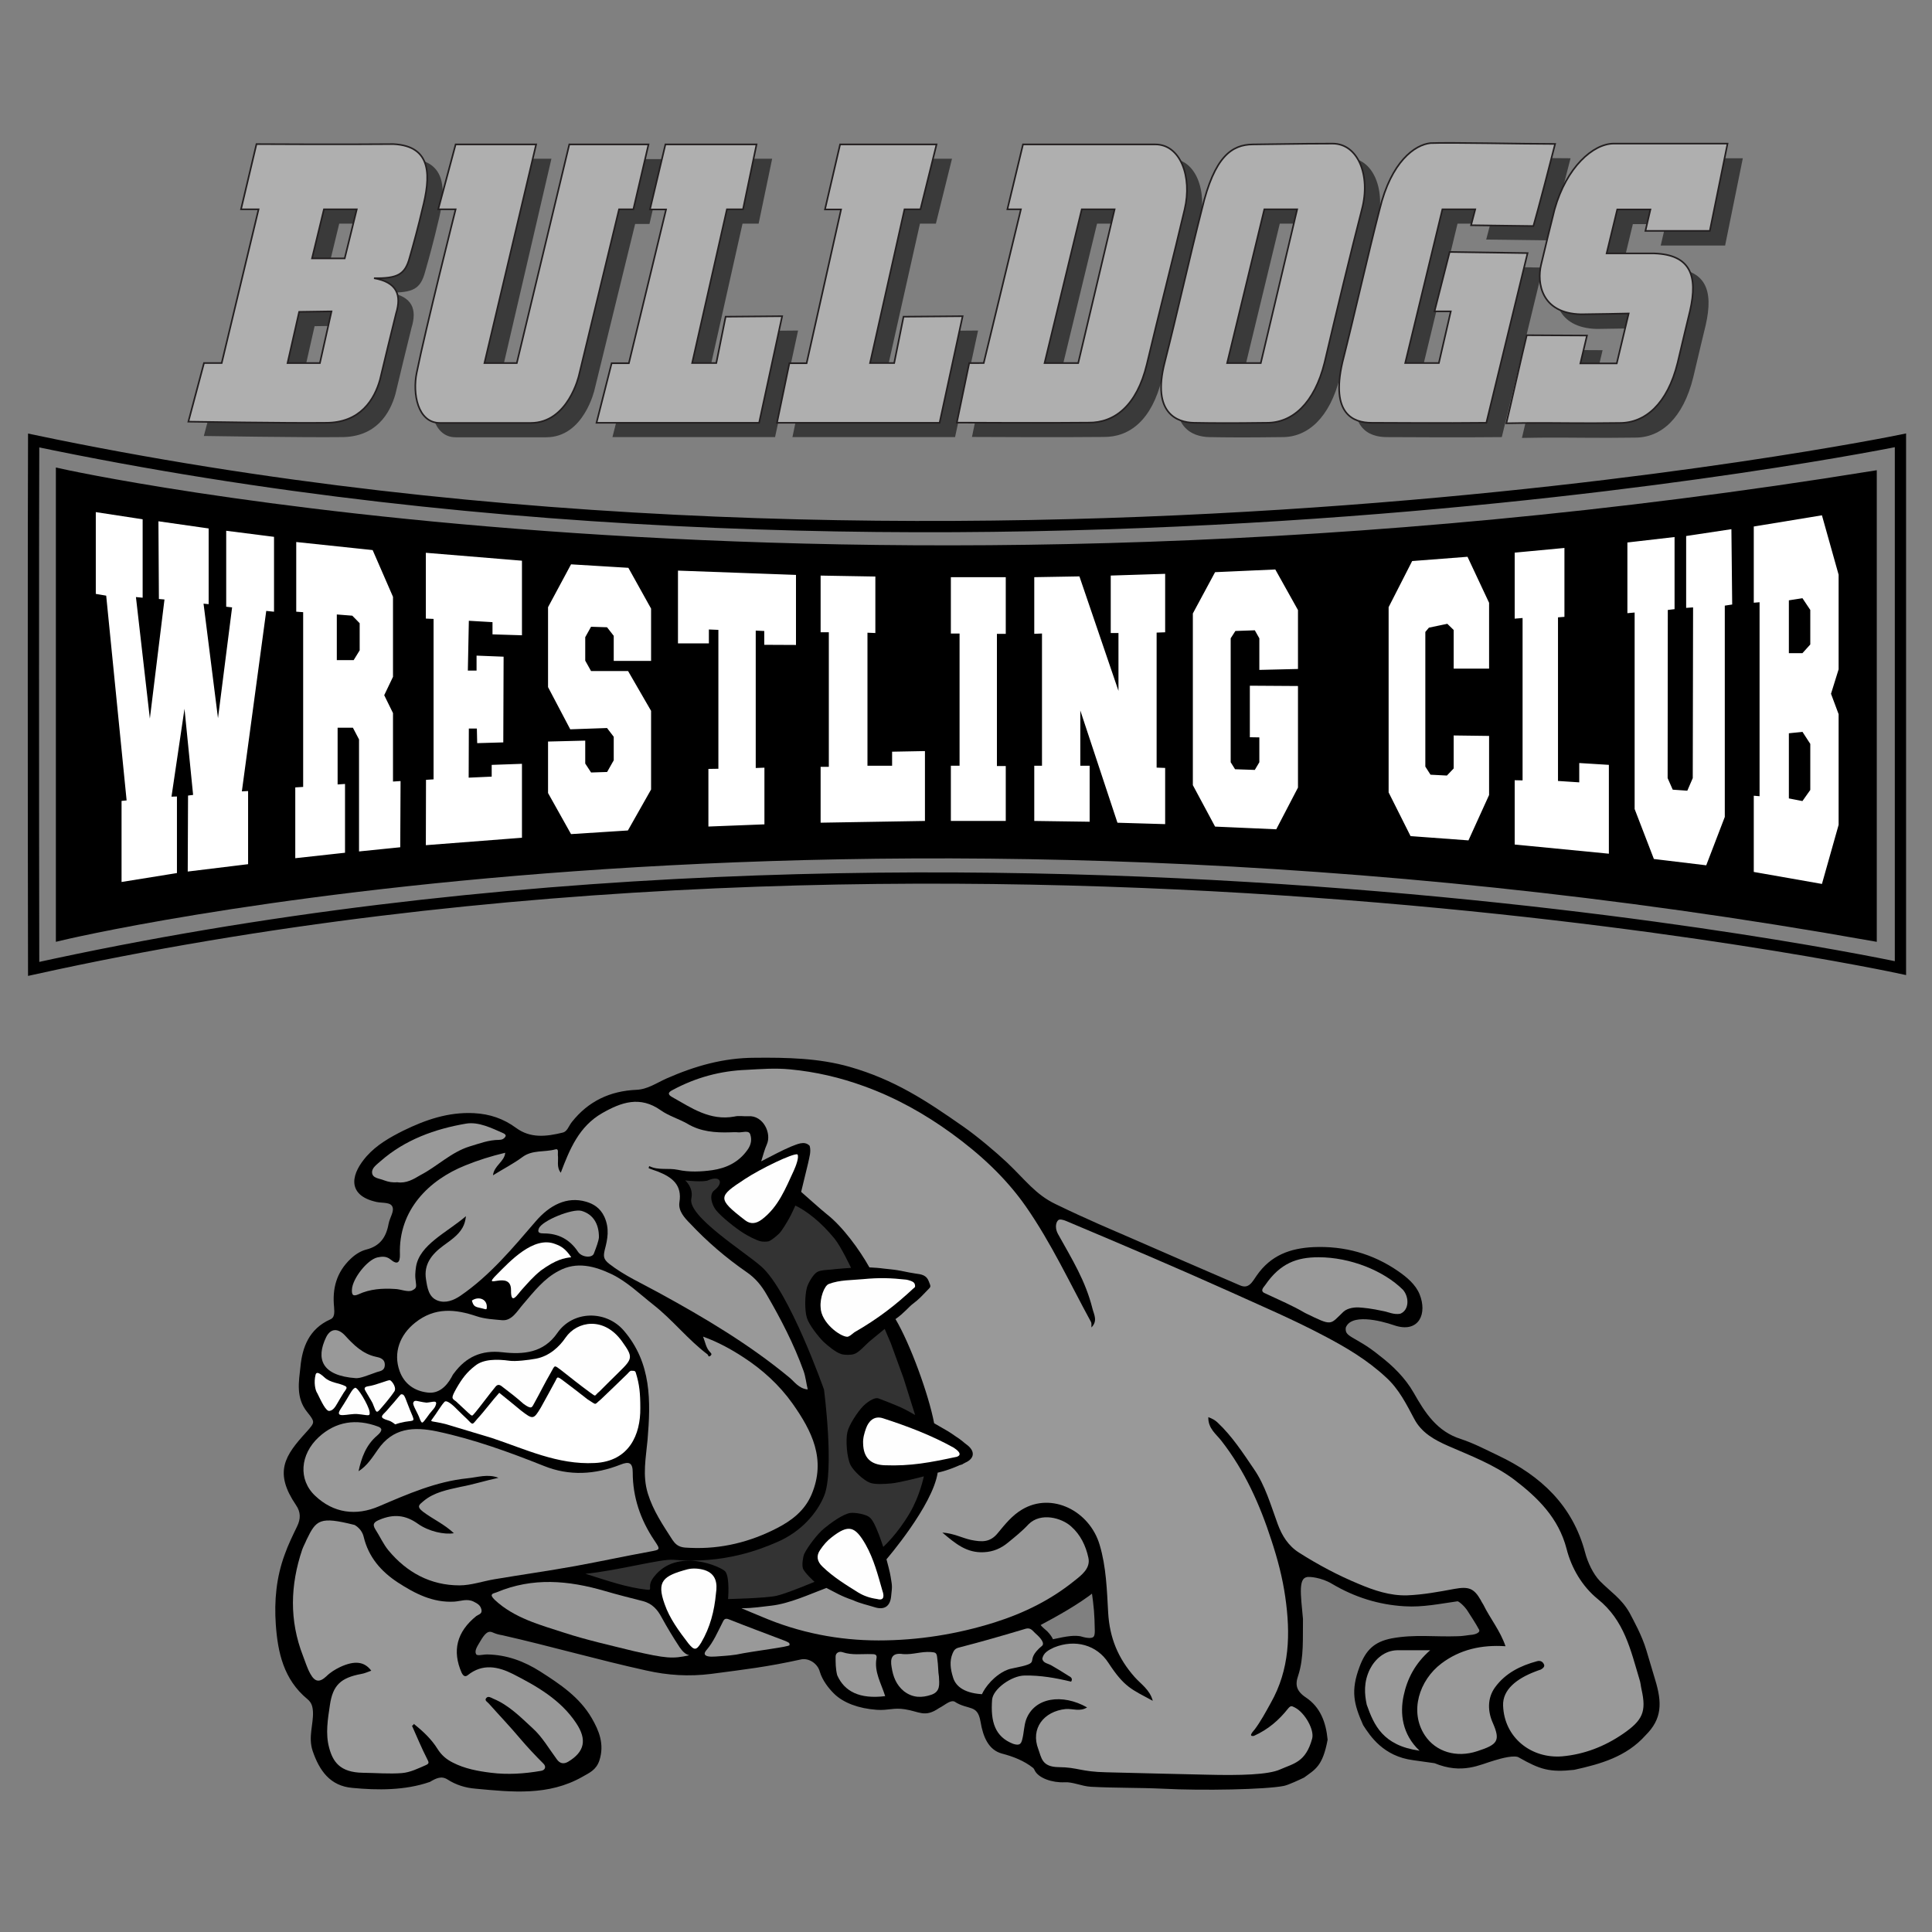 <?xml version="1.0" encoding="utf-8"?>
<!-- Generator: Adobe Illustrator 26.0.1, SVG Export Plug-In . SVG Version: 6.00 Build 0)  -->
<svg version="1.1" id="BD-Logo" xmlns="http://www.w3.org/2000/svg" xmlns:xlink="http://www.w3.org/1999/xlink" x="0px" y="0px"
	 viewBox="0 0 1200 1200" style="enable-background:new 0 0 1200 1200;" xml:space="preserve">
<rect x="0" y="0" width="1200" height="1200" fill="#808080" stroke="none"/>
<style type="text/css">
	.st0{display:none;fill:#FFFFFF;}
	.st1{fill-rule:evenodd;clip-rule:evenodd;stroke:#000000;stroke-width:3;stroke-miterlimit:10;}
	.st2{fill-rule:evenodd;clip-rule:evenodd;fill:#999999;}
	.st3{fill-rule:evenodd;clip-rule:evenodd;fill:#FFFFFF;}
	.st4{fill-rule:evenodd;clip-rule:evenodd;fill:#FEFEFE;}
	.st5{fill-rule:evenodd;clip-rule:evenodd;fill:#333333;}
	.st6{stroke:#000000;stroke-width:5;stroke-miterlimit:10;}
	.st7{display:none;fill:#8E8E8E;stroke:#221F1F;stroke-width:7;stroke-miterlimit:10;}
	.st8{fill:none;stroke:#000000;stroke-width:7;stroke-miterlimit:10;}
	.st9{stroke:#000000;stroke-miterlimit:10;}
	.st10{fill:#FFFFFF;stroke:#000000;stroke-miterlimit:10;}
	.st11{fill:#3A3A3A;}
	.st12{fill:#AFAFAF;stroke:#231F20;stroke-miterlimit:10;}
</style>
<g id="Bulldogs_Wrestling_Club_Logo">
	<rect id="Background" class="st0" width="1200" height="1200"/>
	<g id="Bulldog">
		<path id="Sillowette_00000051377105102562720930000017066519321996059011_" class="st1" d="M1026.6,1043.7
			c-2-6.6-3.3-10.9-5.4-18.1c-2.7-9.2-8.1-18.8-10.4-23.2c-4.9-8.6-11.4-12.5-18.2-19.4c-4.4-4.6-7.9-12.1-9.5-18.3
			c-7.6-28.7-27-46.9-53.2-59.3c-7.6-3.6-15.1-7.6-23.1-10.2c-15.3-4.9-22.9-16.8-30.1-29.5c-5.1-8.9-12.7-16.4-21-22.7
			c-14.9-12.2-22.2-10.8-21.3-18.7c3.8-10.7,23.7-5.4,31.9-2.6c14.2,4.9,18.4-6.3,14.1-17.1c-2.3-5.8-7.6-10.2-12.8-13.8
			c-15.5-10.7-32.8-15.5-51.7-14.7c-14.2,0.7-25.7,4.9-34.1,17c-2.5,3.5-5.3,9.7-12.3,6.6c-22.4-9.7-45-19.4-67.5-29.3
			c-11.7-5.1-26.5-11.2-47.1-21.2c-12.7-6.1-19.2-15.4-30.5-26.1c-6.6-6.2-18.4-16.2-26.9-22.1c-23.3-16.3-42.6-29-70.1-36.9
			c-18.9-5.4-38.7-5.8-58.5-5.6c-19.3,0-36.9,5.1-54.2,12.7c-6.3,2.8-12,6.9-19.3,7.2c-16.1,0.7-29.1,6.9-39,19.4
			c-2,2.5-2.8,6.1-6.4,7.1c-10.5,2.6-20.9,3.8-30.3-3.1c-7.6-5.6-15.8-8.4-25.4-8.9c-15.6-0.8-29.6,4.1-43.1,10.7
			c-8.2,4.1-16.3,8.7-22.4,15.6c-8.4,9.6-12.7,21.9,5.4,25.9c3.6,0.8,9.1-0.2,10.9,3.8c1.6,3.8-1.6,7.7-2.3,11.7
			c-1.6,8.7-5.8,14.7-15,17c-3.1,0.8-6.3,2.8-8.9,5.3c-8.6,8.1-11,17.8-9.9,28.8c0.3,3.6,0.5,7.6-3.3,9.2
			c-12.5,5.6-16.5,16.5-17.6,28.3c-1,9.1-2.8,18.6,3.8,26.8c5.8,7.1,5.3,8.1-0.7,14.7c-13,14.3-19.4,23.7-6.1,43.3
			c3.3,4.8,3.3,9.6,0.8,14.7c-2.8,5.8-5.6,11.5-7.7,17.5c-5.1,13.8-6.4,28.2-5.4,42.6c1.2,17.3,4.8,33.6,19.1,45.4
			c3,2.5,3.8,5.3,4,9.1c0.3,7.9-3,15.6-0.3,23.7c4.1,12,10.4,20.9,23.4,22c15.6,1.5,32.4,1.6,47.4-3.6c3.6-2.1,7.6-4.3,12.2-1.5
			c5.1,3.3,10.7,5.1,17,5.6c22.6,2.1,44.8,4.5,65.4-7.2c4.3-2.5,8.1-3.9,9.9-9.4c3-9.4-0.2-17.3-4.6-24.9
			c-7.4-12.8-19.3-20.7-31.5-28.5c-9.9-6.3-20.4-10.2-32.3-10.4c-2.8,0-6.8,1.5-8.1-1c-1.6-3.1,0.8-6.3,2.6-9.4
			c2.6-4.4,5.3-8.1,9.7-6.1c1.8,0.8,3.6,1.3,5.6,1.6c30,6.8,59.4,15.3,89.4,21.9c13.3,3,26.2,3.8,39.8,2.1
			c21.2-2.8,34.5-4.3,55.4-8.9c5.5-1.4,12.2,2.5,13.8,8.8c1.5,4.9,5.2,9.7,8.5,12.9c5.3,5.2,14.3,8.7,25.4,9.5
			c7.1,0.5,10.3-1.5,17.8-0.3c9.4,1.5,11.8,5.1,20-0.5c4.3-2.2,7.3-5.6,11.1-4.2c8,5.5,14.9,1.3,17,13.6c1.6,9.6,4.9,16.6,12.1,18.6
			c7.3,1.9,14.2,4.6,20,9.2c0.5,0.4,0.9,1,1.2,1.6c1.8,4.6,10.4,7.4,17.4,7c5.4-0.3,11,2.5,16.5,2.8c14.8,0.8,29.8,0.5,44.6,1.2
			c24.9,1.3,63.8,0.5,74.8-1.7c2.6-0.5,9.6-3.8,12.1-5c6.6-4.9,10.9-6.4,13.9-22.3c-1-10.4-4.4-19.3-12.8-24.9
			c-6.6-4.4-7.6-9.1-5.4-15.3c3.6-11,2.7-23.2,2.9-34.7c-1.4-15.6-3.2-26,3.6-27.5c2.1-0.5,9.9,0.3,16.6,4.3
			c13.8,8.2,28.6,12.9,44.6,13.8c11,0.7,21.8-1.6,32.6-3.1c1.8-0.2,5.8,4,7.1,5.9c2.6,4.1,5.4,8.2,7.7,12.5c1.2,2.3-0.7,4.6-5,5.3
			c-3.3,0.3-6.4,1-9.7,1c-14.2,0.5-26.5-1.3-40.6,1.3c-10.2,2-15.1,6.6-18.9,16.8c-5.4,14.5-3.4,22.2,2.2,34.9
			c4.3,6.7,12.2,18.7,29.9,21c3.9,0.5,13.5,1.9,13.5,1.9c16.9,7,27.2,0.9,36.4-1.7c4-1.2,13.2-3.9,16.5-1.6
			c12.9,7.3,18.4,9,33.2,7.4c16.3-3.6,31.9-8,43.5-21C1030.8,1067.1,1030.9,1057.8,1026.6,1043.7z M681.5,1012.9
			c0,4.1-0.7,7.9-10.7,4.9c-3.3-0.5-6.1-0.5-17.8,2.1c0,0-0.2-2.1-3.6-5.6c-1.3-1.3-6.4-4.9-4.1-6.1c9.9-5.3,23.7-12.8,34.1-21.1
			C681,998.6,681.3,1002.1,681.5,1012.9z"/>
		<path id="body_00000013907705827169741480000007212644437454940333_" class="st2" d="M501.9,722.6c0.8-4,2-7.2,1-10.9
			c-3.3-3.5-8.1-0.8-11.7,0.5c-5.9,2.5-11.5,5.6-18.4,9.1c1.3-4.1,2.1-7.4,3.5-10.5c3.1-6.9-2.3-18.1-11.4-17.5
			c-3,0.2-5.9-0.5-8.7,0.2c-15.3,2.8-26.8-5.4-38.9-12.2c-2.6-1.5-2.5-2.8,0.5-4.3c14.3-7.7,29.6-11.9,45.9-12.5
			c9.1-0.5,17.8-1.2,27-0.3c16,1.5,31.3,5.1,46.1,10.5c19.6,7.1,37.5,17.1,54.3,29.3c17.6,12.8,33.6,27.5,46.1,45.4
			c15.8,22.7,27.3,47.6,40.5,71.8c0.3,0.7,0.2,1.6,0.2,3.3c4.1-4.1,1.5-8.2,0.7-11.5c-4.4-17.6-12.6-30.6-21.5-46.6
			c-2.5-4.7-0.7-8.7,1-8.9c1.8-0.2,3.9,0.8,5.1,1.3c33.9,14.3,66.7,28.2,100.3,43.3c19.6,8.9,39.4,17.3,58.3,27.3
			c14.2,7.4,27.5,15.3,39.2,26.2c7.9,7.2,12.5,16.5,17.3,25.5c4.6,8.9,12.8,13.3,21.2,17c14,6.1,28.3,11.5,40.7,20.7
			c15,11.4,27.8,24,32.8,43.1c3,12,9.7,23.4,19.4,31.3c16.5,13.2,20.4,31.6,25.9,49.9c0.7,2,0.8,4.1,1.3,6.3
			c3.1,13.8,0.7,19.1-11.5,27.5c-11.5,7.9-24.2,12.8-37.9,14c-19.1,1.5-35.9-11.6-36.6-31.5c-0.4-10,8.6-16.8,19.8-21.1
			c1.2-0.5,2.1-0.8,3.6-1.3c1-0.6,3-1.8,1.8-3.6c-0.8-1.5-2.3-2.1-4.1-1.6c-10.4,2.8-19.6,7.4-26,16.1c-5.1,6.9-4.6,15.3-1.5,22.2
			c4.9,11.2,3,13.5-9.7,17.6c-13,4.3-25.7,0.3-32.4-9.7c-9.9-14.8-3.6-34.4,10.2-44.8c11.5-8.7,25-11.7,39.8-10.7
			c-3.3-9.7-9.6-17.3-13.7-25.7c-0.5-1-1.2-1.8-1.6-2.8c-4.3-7.6-7.6-8.7-16.5-7.1c-9.7,1.8-19.3,3.6-29.3,4
			c-10.7,0.3-20.6-3.1-30.1-7.1c-12.8-5.3-25.2-11.9-37-19.4c-6.8-4.3-10.7-10.7-13.3-17.8c-4.3-11.7-7.7-23.9-14.8-34.2
			c-6.8-10-13.5-20.3-22.4-28.7c-1.6-1.6-3.5-2.6-5.9-3.5c-0.2,7.1,4.9,10.5,8.2,14.8c14.5,18.6,23.9,39.7,31,61.7
			c3.8,11.5,6.9,23.2,8.6,35.2c3.3,22.9,2.8,45.1-9.1,66c-3.1,5.6-6.1,11.2-9.9,16.3c-0.5,0.7-4.5,4.6-0.5,4
			c9.1-4.1,15.6-9.9,21.1-16.8c2-2.5,2.6-1.6,4.4-0.8c6.1,3.1,12.2,13.8,10.7,19.3c-4,14.7-11.5,15.4-19.8,19.1
			c-7.5,3.4-25,3.8-45.5,3.3c-20.7-0.4-44.5-1.1-62.5-1.5c-15.8-0.3-17.8-3.1-29.6-3.2c-10.6-0.1-10.7-5.9-12.7-11.2
			c-4.9-12.7,3.3-23.5,17.1-24.9c4.3-0.3,8.9,1.8,13.2-1c-15.3-8.7-32.8-6.3-37.9,7.7c-1.3,3.8-1.3,7.9-2.3,11.9
			c-0.7,3-1.6,4.4-5.8,3c-11.2-4.4-14-13.7-13-27.3c0.5-6.8,12.2-15,20.1-15.1c9.9-0.2,19.4,1.5,29,3.8c1.3-2.1-0.5-3-1.6-3.6
			c-3.5-2.3-6.9-4.3-10.5-6.4c-2.1-1.3-5.2-1.4-5.8-4.1c0.5-3.8,4-5.6,7.2-7.1c13.2-5.4,26.7-1.6,33.9,9.6
			c9.9,15.1,14.2,16.3,27.5,23.5c-1.8-6.9-7.4-10.4-11.2-14.7c-10.4-11.7-15.6-24.5-16.5-40c-0.8-14.2-1.2-28.5-5.3-42.2
			c-6.3-21.2-29.8-32.9-48.2-21.9c-6.1,3.6-10.5,9.1-14.8,14.3c-4.9,6.3-10.2,5.9-16.8,4.6c-5.6-1.2-10.7-4.1-17.9-4.6
			c8.2,6.9,15.1,12.8,25.9,12.2c5.9-0.3,10.7-2.5,14.8-5.9c4.4-3.6,8.9-7.2,12.8-11.4c7.6-7.7,20.7-4,26.5,1.3
			c5.8,5.1,9.1,12,10.7,19.4c1.5,6.6-4.3,10.9-8.6,14.3c-14.7,11.9-31.3,20.1-49.6,25.9c-23.5,7.4-47.8,11.2-72.1,11.2
			c-24.9,0-49.4-4.8-72.5-14.7c-4-1.6-7.9-3.3-12.7-5.3c7.6,0,12.8-1,18.6-1.6c11.4-1.3,24-7.2,34.2-11c5.6,2.8,8.6,4.9,16.5,7.6
			c4.3,2,9.1,3,13.2,4.3c6.1,2,9.9-0.3,10.5-6.8c0.7-6.4,0.7-5.9-0.3-12c-0.3-2.5-2.6-10.9-2.6-10.9s28.7-33.3,31.8-53.8
			c7.2-1.6,13.5-4.6,13.5-4.6c4-1.2,0.2,0,3.6-1.6c5.8-2.5,6.3-7.1,1.2-11c-2.5-1.8-3.1-2.8-7.2-5.4c-4-2.8-4-2.8-13.3-8.1
			c-3.3-17.6-14.8-49.2-24-64.7c5.1-3.5,8.4-7.7,10.7-9.4c4-3,5.6-4.9,9.2-8.6c2-2.1,2.3-1.8,0.8-5.4c-1.5-4-4.6-4.4-8.4-4.9
			c-5.1-0.7-9.1-2-15.3-2.6c-8.2-0.8-4.3-0.7-13.2-1.2c-6.1-10.9-16.5-25.2-26.3-32.9c-3.8-3-12.5-10.9-16.1-14"/>
		<g id="paws_00000092441128072467212480000002696648199779311518_">
			<path id="paw-right_00000038376607707895293240000001532017445204863925_" class="st2" d="M255.9,1071.9
				c3.1,6.9,5.9,13.8,9.4,20.6c1,2,1.5,2.8-0.7,3.8c-4.6,2-9.8,4.6-15,5c-7.9,0.6-15.9-0.1-24.2-0.2c-14.4-0.2-18.7-7-21-15.7
				c-2.3-8.6-0.8-17.6,0.5-26.3c1.8-12.3,6.6-17,19.6-19.4c2-0.3,4-1.3,6.1-2c-4.3-5.8-10.4-6.4-19.3-2.3c-3.1,1.5-6.1,3.3-8.6,5.8
				c-4.3,4-7.1,3.5-9.9-1.5c-2-3.5-3.1-7.4-4.6-11.2c-8.6-22.1-7.9-44-0.5-66c0.7-2,2-4.3,2.7-6.1c6-12.4,8.1-14.7,29.9-9.2
				c3,1.8,4.9,4.4,5.6,7.4c3,12.5,10.7,21.4,21.2,28.3c10.5,6.8,21.7,12.7,35.1,11.9c4.1-0.3,7.9-2,12,0c2.3,1.2,4.1,2.1,4.8,4.8
				c0.7,2.8-1.6,3.1-3.1,4.1c-12.3,9.9-15.1,21.7-9.2,35.2c1.2,2.5,2.5,2.6,3.8,1.6c9.2-7.4,18.8-5.4,28-0.8
				c15.1,7.7,29.8,16.1,39.4,30.6c6.8,10.2,5.3,17.8-5.1,24c-2.8,1.6-5.1,1-6.9-1.5c-4.9-6.6-9.1-14-15.1-19.4
				c-7.4-6.8-14.7-14.3-24.4-18.3c-1.5-0.7-3.1-1.8-4.3-0.5c-1.5,1.6,0.8,2.6,1.6,3.6c6.4,7.2,13.2,14.3,19.4,21.7
				c4.6,5.4,9.4,10.5,14.5,15.6c1.8,1.8,1,4-1.5,4.4c-10.4,1.8-20.7,2.5-31.1,1.2c-8.1-1-16.3-2.5-23.7-6.3c-4-2-7.1-4.6-9.6-8.6
				c-3.8-6.1-9.1-11-14.7-15.5C257,1071.2,256.5,1071.6,255.9,1071.9z"/>
			<g id="paw-toes_00000047030029552864662680000005376807253747256238_">
				<g id="paw-toes-left_00000122682841443805705350000012763492288742703763_">
					<path id="paw-toes-left-1_00000036248485556972423400000000837098078996501939_" class="st2" d="M888.3,1025
						c-9.4,8.2-14.3,17.8-16.5,28.3c-2.3,10.9-1,23.8,9.9,34.1c-22.8-3.2-28.3-15.9-32.8-28.6c-1.4-6.6-2-14,2-22.1
						c3.3-6.4,9.2-11.5,16.8-11.7c0.5,0,0.8,0,1.3,0C874.8,1025,880.8,1025,888.3,1025z"/>
				</g>
				<g id="paw-toes-right_00000084509558482019129000000013704815964530598831_">
					<path id="paw-toes-right-3_00000075857392263791441160000002876631792138438024_" class="st2" d="M609.9,1052.3
						c-12.5-0.8-16.7-6-18-10.6c-1.5-4.8-2.3-9.9-0.2-14.8c0.7-1.5,1.3-3,4-3.6c14-3.6,27.8-7.6,41.5-11.7c3.1-0.8,4.3,1.5,5.8,2.8
						c1.8,1.6,6,5.4,4.5,7.6c-13.2,11,2.3,10.1-19.3,14.4c-5.5,1.1-10.6,5.7-12.6,7.8C612.4,1047.6,610.9,1050.2,609.9,1052.3z"/>
					<path id="paw-toes-right-2_00000032610351453092376730000014914980746441384616_" class="st2" d="M583.2,1041.4
						c0.2,4.6,1,9.2-4.6,11.2c-6.1,2.1-11.7,2-17.1-2.1c-4.9-4-6.8-9.2-7.7-15c-1-5.6,0.2-9.2,7.2-8.1c6.2,0.4,11-1.7,17.1-1.3
						c2.5,0.3,3.7,0,4,3.5C582.9,1035.4,582.6,1038,583.2,1041.4z"/>
					<path id="paw-toes-right-1_00000061470648692540854070000011928694922226470836_" class="st2" d="M549.8,1053.5
						c-16,2-25.4-3-29.8-13c-1-3.9-1-7.7-1-11.5c0-2.5,2.3-3.5,4.3-2.8c5.9,2,11.9,1,17.8,1.2c2,0,3.8,0,3.3,2.6
						C542.9,1038.5,547.3,1045.5,549.8,1053.5z"/>
				</g>
			</g>
		</g>
		<path id="tail_00000111174609829595913010000011642395459761310353_" class="st2" d="M859.5,814.4c-8.2-1.8-12.5-2.1-15.1-2.3
			c-2.3-0.2-7.1,0.1-9.9,2.6c-8.7,8.2-6.5,9.3-23.9,0.8c-8.2-4.8-15.1-7.6-25.5-12.5c-1.8-1.1-1.3-2.4,0.8-4.9
			c9.3-13.5,19.6-17.2,33.1-17.2c19.6,0,40.4,8.3,52.4,20.2c4,4.6,3.9,12.7-1.7,14.9C865.7,816.7,862.3,814.9,859.5,814.4z"/>
		<g id="chest_00000026885449926032977850000010076055566580535218_">
			<path id="chest-2_00000165952253446638241890000008969043608305526668_" class="st2" d="M490.4,1021.8c0,1.1-22.1,3.6-33.1,5.9
				c-6.4,0.9-7.2,0.7-12.8,1.2c-8,0.6-7.5-2-5.7-4c4.4-5.1,6.9-11.2,9.9-17c0.8-1.6,1.3-3.3,4.3-2c11.5,4.6,23.2,8.9,34.7,13.3
				C490.4,1020.4,490.4,1020.4,490.4,1021.8z"/>
			<path id="chest-1_00000181771963485606630440000005887233539136595865_" class="st2" d="M428.1,1028.1
				c-10.3,2.4-14.7,1.9-34.6-2.6c-14.5-3.6-29-6.8-43.1-11.4c-15.1-4.9-31-9.1-43-20.3c-0.8-0.8-2.1-2.1-2-3c0.2-1.2,2-1.3,3.1-1.8
				c22.4-9.4,44.6-7.4,67.2-0.8c7.9,2.3,15.8,4.3,23.7,6.3c5.6,1.5,8.9,5.1,11.5,10c3.5,6.4,7.2,12.5,11.2,18.6
				C423.7,1025.3,425.3,1027.4,428.1,1028.1z"/>
		</g>
		<g id="face_00000177455204033984656170000009626555614290128542_">
			<path id="forehead_00000155840145733009905060000011039410694344309649_" class="st2" d="M402.9,725.6c2,0.7,3.8,1.5,5.8,2.1
				c8.7,3.5,15.1,8.2,13.3,19.1c-0.8,5.3,3.1,9.6,6.8,13.3c10.5,11.2,22.2,21.2,34.9,30c5.6,3.8,9.4,8.6,12.5,14
				c8.9,15.3,17,31,22.9,47.4c1.3,3.6,1.6,7.4,2.6,11.5c-5.6-0.5-8.2-4.8-11.4-7.4c-24.9-20.6-52.5-37-80.8-52.5
				c-10.5-5.8-21.6-10.7-31.1-18.1c-3.8-3-3.6-4.9-2.8-8.6c1.8-6.8,3.1-13.2-0.2-20.6c-2.6-5.6-6.9-8.1-11.4-9.4
				c-12-3.5-22.7,2.3-31.1,12c-14.3,16.6-28.5,33.8-46.9,46.4c-4.1,2.8-9.2,4.9-14.2,3c-5.6-2.1-6.4-8.1-7.2-13.2
				c-1.5-9.2,3.5-15.5,10.5-20.7c4.4-3.3,9.4-6.4,12.2-11.4c1.2-2.1,1.8-4.4,2.1-7.1c-11.9,10.2-28.8,17.7-31,31.4
				c0,0.2-0.7,3.9-0.4,7.1c0.4,4.9,1.4,5.9-1.8,7.5c-2.6,1.5-7.2-0.7-10.9-0.8c-7.7-0.5-15.5,0-22.6,3.3c-3.6,1.6-4.3,0.2-4.1-3
				c0.3-6.6,9.4-18.4,15.8-19.9c2.6-0.5,5.4-1,8.2,1.3c4.3,3.6,5.9,1.8,5.8-3.1c-1-27.8,18.3-46.4,40.5-55.3
				c8.1-3.3,16.1-5.8,24.9-7.9c-0.5,5.6-6.9,7.9-7.6,14c6.6-4.1,12.7-7.2,18.1-11.2c6.3-4.8,13.8-3,20.6-4.9
				c2.3-0.7,1.5,2.1,1.6,3.5c0.5,3.5-1,7.4,1.8,11c5.6-14.8,11.4-28.8,25.7-37c11.9-6.8,23.5-10.9,36.4-1.8
				c4.9,3.5,11.2,5.3,16.6,8.4c8.2,4.9,17.3,5.6,26.5,5.3c1.6,0,3.1-0.2,4.8,0c2.6,0.3,6.8-1.6,7.7,1.3c1,3,0.7,6.3-1.8,9.7
				c-5.4,7.6-13,11.2-21.7,12.5c-7.1,1-14.5,1.3-21.4-0.2c-6.1-1.3-12.2,0.5-17.8-2.3C403.1,724.5,402.9,725.1,402.9,725.6z"/>
			<path id="cheek-right_00000036244452293168381320000002161273620112944778_" class="st2" d="M436.7,830.2
				c9.6,3.5,17.5,7.9,25,12.8c11.9,7.7,22.4,17.3,30.5,28.7c12,17,21.1,34.7,11.9,56.5c-4.3,10.2-12.5,16.3-21.4,20.9
				c-16.6,8.6-34.7,13.2-54,12.3c-4.4-0.2-7.7,0-11-4.9c-5.9-9.2-12-18.1-15.3-28.8c-3.5-11.4-1.2-22.2-0.2-33.3
				c2-24,2.6-47.8-14.8-68c-11-12.7-31.5-12.5-41.2,1.5c-8.6,12.5-21.2,13.5-34.2,12c-13-1.5-22.6,3-30,13c-0.7,0.8-1.2,1.8-1.6,2.6
				c-3.3,5.9-8.2,10.4-15.1,9.4c-7.9-1-14.2-5.3-17.1-13.3c-4.1-11.4,0.2-22.6,9.7-30.1c12.2-9.7,24.9-8.4,38-4
				c5.3,1.8,10.9,2,16,2.5c6.1,0.5,9.4-5.8,13-9.9c6.6-7.7,13-16,22.1-20.7c11.2-6.1,22.4-3,33.1,2.1c9.7,4.8,17.3,12.3,25.7,18.9
				c12,9.4,21.4,21.6,33.6,30.8c0.7,0.5,0.3,2.1,2,0.8c0.8-0.8,0.5-1.3-0.2-2C438.5,837.3,438.2,834.1,436.7,830.2z"/>
			<path id="chin_00000129914079773397711610000014557996126624464809_" class="st2" d="M309.6,917.9c-6.6-2.6-13-0.3-19.3,0.3
				c-19.4,2-36.9,9.7-54.7,17.3c-14.5,6.3-28.5,4.3-39.8-6.4c-10.7-10-9.4-25.7,2.1-36.4c10.7-9.9,23.4-11.7,37-6.6
				c2.6,1,2.8,2.6-0.7,5.6c-6.9,5.9-9.7,13.7-11.5,22.1c5.3-3.3,8.6-8.6,11.9-13.3c9.4-13.7,22.2-14.5,37-11.4
				c22.9,4.9,44.6,12.8,66.2,21.4c15.8,6.4,31.9,5.4,47.6-0.8c5.3-2.1,7.6-1.3,7.6,4.9c0,15.3,4.8,29.3,13.3,42
				c4.1,6.1,4,5.9-3.1,7.2c-15.3,2.8-30.6,6.1-45.9,8.9c-16.6,3-33.6,5.4-50.2,8.2c-7.2,1.2-14.5,3.8-21.7,3.8
				c-18.1,0-32.8-8.1-44.1-21.7c-3.3-4-5.3-8.7-8.1-13c-2.3-3.6-0.5-4.8,2.6-6.1c8.6-3.6,16-3,23.7,2.5c6.9,4.9,16.6,6.9,22.4,5.9
				c-5.9-5.6-13-8.7-19.1-13.3c-4.6-3.5-2-4.6,0.2-6.6c6.6-5.6,15.1-7.1,23.1-8.9C293.8,922.1,301.6,919.6,309.6,917.9z"/>
			<path id="ear-left_00000145035805505775521710000011320170355788854958_" class="st2" d="M246.7,734.3c-2.8,0.3-5.6-0.2-8.2-1.2
				c-2.8-1.2-7.2-1.2-7.4-4.8c-0.2-3,3.1-5.1,5.4-7.2c15.1-13.2,33.6-19.9,53-23.2c7.7-1.3,16,2.8,23.4,6.1c1,0.5,1.5,1.3,1,2
				c-0.8,1.3-2.1,2-4,2c-6.4,0-12.2,2.3-18.3,4.1c-11.5,3.6-19.9,12.3-30.5,17.8C256.9,732.4,252.3,735.2,246.7,734.3z"/>
			<path id="cheek-left_00000157275383172021572860000001093684150265109419_" class="st2" d="M221,856c-21.1-1.5-25-11.9-18.4-25.5
				c2.8-5.6,7.4-5.6,11.7-1c5.3,5.8,10.9,11.4,19.1,13.2c2.5,0.5,5.8,1.3,5.6,5.3c-0.2,3.8-3.5,3.6-5.4,4.4
				C228.5,854.2,223.8,856.2,221,856z"/>
			<path id="eye-brow_00000150078990560721797480000000981936441674829759_" class="st2" d="M372,768.6c-0.2,2.3-1.7,6.3-3.1,9.9
				c-1,3.1-7.6,2.5-9.9-1c-5.1-7.7-12.2-11.4-21.2-11.4c-2.3,0-4.3-0.3-3.1-3.1c2-4.9,20.9-12.5,26.5-10.9
				C368.2,754.1,372.1,760,372,768.6z"/>
			<g id="Teeth_00000113332231940062772100000001402100256831319968_">
				<path id="tooth-6l_00000061451870237768258860000002679706345031106998_" class="st3" d="M310.1,865.1c4.6,3.6,9.2,7.5,13.5,11
					c7.4,5.7,7.8,5.7,12.3-1.8c3.1-5.6,6.2-11.2,9.2-16.8c1.1-2.1,0.8-2.9,4.4-0.2c5.4,4.1,10.1,7.6,15.5,11.9
					c6.1,3.7,3.7,3.6,8.3-0.1c5.7-5.5,10.2-9.7,16.2-15.6c0.8-0.9,1.9-2.2,2.6-2.1c1.1,0.1,2.4-0.3,2.8,1.2c2.3,7.4,2.8,12.7,2.8,22
					c0.2,16.4-6.9,33.1-28.3,34.1c-23.1,1.2-43.2-8.7-64.1-15.6c-10.3-3-17.3-5.3-28.6-8.6c-8.8-2.2-9.9-1-8.1-3.3
					c2.6-3.4,5.5-8.5,7.6-10.6c1.6-1.2,5.8,2.8,8.2,5.3c0.8,0.8,4.9,4.8,5.7,5.5c3.8,3.9,3,3.8,6.6-0.4
					C300.4,877.1,306.3,869.2,310.1,865.1z"/>
				<path id="tooth-6u_00000137128354568402637910000004953789283468164772_" class="st4" d="M316.5,845.2
					c3.7,0.5,11.5-0.4,16.4-1.3c8.4-1.6,14.6-7.5,18.4-13.1c7.1-10.3,23.8-13.3,35,2.3c7,9.8,6.8,10.7-1.9,19.2
					c-4,4-8.1,7.9-12,11.9c-3.7,3-1.7,3.6-5.9,0.7c-6.4-4.7-11.7-8.9-17.5-13.5c-5-3.7-4.1-3.8-6.9,1.2c-4,6.9-6.3,11.8-10.3,19
					c-1.4,2.4-1.4,4.2-6.7,0.3c-4.6-4.1-7.9-6.6-13-10.5c-2.3-2-3.5-1.3-4.8,0.5c-2.8,3.3-9.3,12.1-12.1,15.4
					c-2.1,2.2-1.5,2.9-4.6,0c-2.3-2.2-2.9-2.7-7.4-6.9c-2.7-1.9-3.1-2,0.3-8.1c3.4-5.9,6.4-10,11.5-13.9
					C300.1,844.1,308.7,844.1,316.5,845.2z"/>
				<path id="tooth-1" class="st4" d="M201.5,855.5c3.9,3.6,8.9,3.3,13.1,5.5c1.4,0.9,0.3,2-1.1,4c-1,1.5-3.6,6-3.9,6.5
					c-1.3,2.3-2.7,4.5-4.8,4.8c-2.3,0.8-5.5-6.5-7.7-10.9c-1.3-1.8-2.3-6.7-1.1-11.5C196.4,852.2,197.8,852.1,201.5,855.5z"/>
				<path id="tooth-4_00000039828959215540321100000008377642815147229349_" class="st4" d="M245.5,884.7c-0.2,0-1.9-1.8-4.5-2.5
					c-5.8-1.7-3.9-2.8-0.9-5.9c0.8-1,3.9-4.5,4.7-5.4c2.5-2.9,3.9-4.9,4.5-4.9c2.4,0,2,2.1,7,13.7
					C258.1,884.2,255.2,881.3,245.5,884.7z"/>
				<path id="tooth-3_00000036940557002536098050000008281444222795778967_" class="st4" d="M245.1,864c-2.9,4.4-7.5,9.6-9.5,11.9
					c-2.2,2.4-2.3-0.1-4.2-4.4c-1.3-2.5-2.4-4-4-6.9c-1.2-1.9-1.7-3.1,1.4-3.6c4.2-0.5,12.5-4,13.2-3.7
					C242.7,856.9,246.4,861.2,245.1,864z"/>
				<path id="tooth-5_00000098189625145229142810000010944889076856265602_" class="st4" d="M270.3,873.6c-0.6,1.4-3,3.5-5.1,6.7
					c-2.8,3.7-3,4.4-4.3,1.4c-1.3-4-4.8-9-4.2-10.5c0.9-2.2,2.5-0.6,8.2,0C268.7,871,272.4,869,270.3,873.6z"/>
				<path id="tooth-2_00000054947229185627745950000010507294449910758049_" class="st4" d="M229.5,876.6c0.6,3.6-0.7,2.3-7.4,1.7
					c-5.8-0.5-14.8,3.3-10.5-3.2c5.8-8.8,6.8-12.1,8.9-13.1C222.1,861.2,228.8,872.8,229.5,876.6z"/>
			</g>
			<g id="eye_00000072259997409892475340000008813713415222902165_">
				<path id="eye-white_00000181061965576766756040000011963357067078954404_" class="st4" d="M354.8,780.9
					c-4.4,0.5-9.4,1.4-18.8,8.2c-5.1,4.1-8.2,7.9-11.5,11.5c-3.1,3.3-7.2,10.7-7.1,0.8c0.2-13.2-19.4,0.7-8.7-9.9
					c7.6-7.6,22.7-24.2,36.2-18.8C348.4,774,351.1,775.4,354.8,780.9z"/>
				<path id="eye-white-sm_00000070808068883679698700000006733239468750148996_" class="st4" d="M293.1,807.8c4.3-3,10-0.8,9.2,4.9
					c-0.2,1-1,0.3-4.8-0.5C294.6,811.6,293.9,810.7,293.1,807.8z"/>
			</g>
		</g>
		<g id="collar_00000176035132441505447110000011235949398208499635_">
			<g id="collar-spikes_00000117658664115201232390000012488713534279656337_">
				<path id="spike-5_00000111877598068923292580000013079547129479818640_" class="st4" d="M444.7,989.7c-1,10.9-3.6,21.1-9.2,30.6
					c-3,4.9-4.3,4.9-7.9,0.5c-5.9-7.7-11.7-15.5-14.8-24.5c-5.1-14.2-1-17.5,14.3-21.6c3.3-0.8,7.2-0.5,10.5,0.5
					C444.7,977.5,445.7,983.3,444.7,989.7z"/>
				<path id="spike-3_00000080194431084880616640000001404381608824017849_" class="st4" d="M594.4,904.8
					c-16.6,3.6-28.8,5.9-44.8,5.3c-8.9-0.3-13.3-4.8-13.5-13.5c-0.2-3.3,0.8-6.6,1.8-9.4c1.5-4.3,4.9-8.1,10.5-6.3
					c15.1,4.9,30,10.5,44,18.3C594.4,900.5,598.2,903.4,594.4,904.8z"/>
				<path id="spike-4_00000085233072057058735600000014578272772658604954_" class="st4" d="M544.9,993.2c-4.9-0.7-8.4-2-11.9-4.1
					c-7.7-4.8-15.5-9.6-22.1-16c-3.5-3.3-4-6.8-1.5-10.4c2-3,4.4-5.8,7.2-7.9c10.5-8.2,14.5-6.9,21.1,4.6
					c5.1,9.1,7.6,18.9,10.4,28.7C549,990.6,549.6,994.5,544.9,993.2z"/>
				<path id="spike-2_00000024704070868414922670000015174697021652124331_" class="st4" d="M526.2,830.3
					c-4.6-0.2-16.3-8.9-16.5-18.3c-0.5-5.8,2.3-13.5,5.1-14.5c6.8-2.6,14-2.3,21.2-3c10.5-1,17.5-0.7,26.8,0.3
					c1.2,0.2,4.8,1,5.3,2.6c0.3,1,0.7,2-0.7,2.8c-10.9,10.2-21.9,18.8-36.7,27.3C528.9,828.9,527.6,830.2,526.2,830.3z"/>
				<path id="spike-1_00000112593506153219050130000002540187088222672309_" class="st4" d="M495.3,717c1.2,1.6-1,7.4-2.3,10.2
					c-5.1,11-9.6,22.6-19.9,30.3c-3.5,2.6-6.9,3-10.2,0.5c-17.8-13.7-16.8-14.8-0.2-25.7C472.6,725.8,492.5,716.2,495.3,717z"/>
			</g>
			<path id="collar_00000039109993591735694780000000425070608043292552_" class="st5" d="M425.6,733.2c0,0,5.3,4.4,3.8,11.2
				c-2.5,11,32.9,32.9,43.5,42.3c17.5,15.5,38.9,76.4,38.9,76.4s6.6,50.6,0,66.2c-4.1,9.9-13.7,22.1-29.8,28.8
				c-8.9,3.8-32.1,13.5-63.7,10.7c-7.6-0.7-34.9,6.8-54.7,8.7c15.6,4.9,25.4,8.4,38.2,9.9c4.3,0.5-0.5-1.8,4.3-7.9
				c14.5-18.9,42.5-6.1,44.5-3.3c2.8,4,1.6,17,1.6,17s23.2-0.5,30-2c6.1-1.3,23.7-8.7,23.7-8.7s-6.4-5.8-7.2-8.4
				c-0.7-2.1,0-6.9,0.8-8.9c2.1-4.4,8.4-12.7,12.3-15.8c3.6-3,11.7-9.1,16.5-9.7c3-0.3,9.6,0.8,11.9,2.8c2,1.6,4,6.4,4.9,8.7
				c1,2.1,3.5,9.6,3.5,9.6s8.6-7.6,16.5-21.1c6.3-10.7,8.7-22.7,8.7-22.7s-15.3,4-20.4,4.4c-3.3,0.3-10.2,0.8-13.2-0.5
				c-3.8-1.5-10-7.2-11.9-10.9c-2.3-4.6-3.1-15.3-2-20.4c1-4.6,6.4-12.7,9.7-16.1c2-2.1,6.9-5.9,9.7-4.9c4.9,1.8,9.2,3.6,12.3,4.9
				c4,1.6,10.4,5.4,10.4,5.4l-7.2-22.9l-7.9-21.7l-3.8-8.9c0,0-7.1,5.9-9.6,7.9c-2.3,2-6.4,6.8-9.4,7.7c-1.8,0.7-6.1,0.7-8.1,0
				c-3.3-1-8.6-5.4-11-7.7c-3.1-3.1-8.9-10.4-10.2-14.7c-1.5-4.6-1.3-14.3,0-18.9c0.8-2.8,3.8-8.1,6.3-9.6c2.3-1.5,8.2-1.3,10.9-1.8
				c2.5-0.3,10.2-0.8,10.2-0.8s-6.1-13-10.2-18.1c-8.7-10.7-17.8-17.5-24.4-20.6c0,0-2.8,6.3-4,8.2c-1.3,2.3-4,6.9-5.8,8.9
				c-1.5,1.5-4.8,4.4-6.8,5.1c-1.2,0.3-3.8,0.3-4.9,0c-3-0.7-8.2-3.5-10.7-5.1c-4.8-3-13.7-10-17.1-14.3c-2.5-3.1-4.6-9.6-1-12.3
				c5.8-4.4,4-9.4-3.6-6.3C437.5,734.5,425.6,733.2,425.6,733.2z"/>
		</g>
	</g>
	<g id="Banner">
		<path id="Banner_Background" class="st6" d="M37.2,293.5v288.3c0,0,477.5-115.2,1126,0.2c0,0,0-187.2,0-287
			C514.3,399.9,37.2,293.5,37.2,293.5z"/>
		<path id="Banner_Border__x28_Gray_Fill_x29_" class="st7" d="M20.6,272.8c-0.2,42.6-0.2,230.7,0,328.2
			c574.9-125.8,1159.5-0.5,1159.5-0.5V272.6C1180.1,272.6,595.5,394,20.6,272.8z"/>
		<path id="Banner_Border" class="st8" d="M20.9,273.6c-0.2,42.6-0.2,230.7,0,328.2c574.6-126.7,1159.5-0.5,1159.5-0.5V273.5
			C1180.4,273.5,595.5,394,20.9,273.6z"/>
		<g id="Wrestling_Club_Text">
			<g id="Wrestling_Club_Text_Black">
				<path id="B_00000026132432193586162720000014623581598586464905_" class="st9" d="M1146.5,360.9l-10.5-37.4l-43.2,7.1v48.3
					l3.6-0.3V498l-3.6-0.3V546l43.2,7.6l10.5-37.2v-68.9l-4.7-12.6l4.7-15.1V360.9z M1127.9,494.5l-4.6,6.5l-7.7-1.5v-39.6l7.7-0.8
					l4.6,7.1V494.5z M1127.9,404.1l-4.6,5.1h-7.7v-31.9l7.7-1.2l4.6,6.9V404.1z"/>
				<polygon id="U_00000111874547503773334280000013978726062138037652_" class="st9" points="1014.3,340.5 1014.3,385.4 
					1018.8,385 1018.8,506.6 1030.9,538 1064.1,542 1075.8,511.5 1075.8,380.6 1080.4,379.9 1079.9,332.1 1050.8,336.5 
					1050.8,382.1 1055.1,381.8 1054.9,487.2 1051.7,494.6 1043.3,494 1040.3,487.2 1040.4,383.3 1044.6,382.8 1044.6,337 				"/>
				<polygon id="L_00000158723950455818536880000000791613935518923409_" class="st9" points="944.3,346.8 944.3,388.8 949.2,388.4 
					949.2,488.2 944.3,488.1 944.3,529 1003.8,534.8 1003.8,478.6 984.4,477.4 984.4,489.4 972.2,488.6 972.2,387.9 976.2,387.6 
					976.2,343.8 				"/>
				<polygon id="C_00000108295256478252071140000017639002741482886036_" class="st9" points="880.8,352 866,381 866,496.3 
					879.8,523.8 916.4,526.5 929.4,497.9 929.4,460.6 906.4,460.3 906.4,481.1 902.5,485.2 892.8,484.7 889.8,480 889.8,396.7 
					891.8,394.3 902.8,392 906.4,395.5 906.4,419.8 929.4,419.8 929.4,378.3 915.8,349.3 				"/>
				<polygon id="G_00000109716329967988781480000005338066187246015106_" class="st9" points="758.4,358.9 796.4,357.2 810.7,382.8 
					810.7,420 785.7,420.6 785.7,400.6 783.1,396 771.6,396.4 768.9,400.6 768.9,477.3 771.4,481.3 783.1,481.7 785.7,477.3 
					785.7,462.5 779.8,462.4 779.8,429.4 810.7,429.6 810.7,493.3 797,519.6 758.4,517.9 744.4,491.8 744.4,384.9 				"/>
				<polygon id="N_00000118357901063282217570000002096814104279375001_" class="st9" points="645.9,362 645.9,398.2 650.7,398 
					650.7,479.1 645.9,479.1 645.9,514.4 681.3,514.9 681.3,479.1 675.5,479.1 675.5,448.4 697.7,515.5 728.2,516.4 728.2,480.5 
					722.9,480.3 722.9,397.4 728.2,397.2 728.2,359.9 693.4,361 693.4,397.7 698.2,397.7 698.2,430.1 674.8,361.5 				"/>
				<polygon id="I_00000101089126215543717640000010795110972726304654_" class="st9" points="594.1,362 629.2,362 629.2,398.2 
					623.7,398.2 623.7,479.3 629.2,479.3 629.2,514.4 594.1,514.4 594.1,479.1 599.5,479.1 599.5,398 594.1,398 				"/>
				<polygon id="L_00000046301387111571194010000005303722547271075970_" class="st9" points="513.2,361 513.2,397.2 518.3,397.2 
					518.3,479.8 513.2,479.8 513.2,515.5 579,514.4 579,470 557.6,470.4 557.6,479.1 543.3,479.1 543.3,397.5 548.2,397.7 
					548.2,361.6 				"/>
				<polygon id="T_00000042694249289536452250000008732268400276868254_" class="st9" points="424.6,357.9 424.6,404.1 444.8,404.1 
					444.8,395.5 449.7,395.7 449.7,481 443.5,481.1 443.5,517.9 479.3,516.5 479.3,480.3 473.9,480.5 473.9,396.2 478.2,396.4 
					478.2,405 498.9,405.1 498.9,360.6 				"/>
				<polygon id="S_00000071552462707189724080000004096006574145635224_" class="st9" points="358.4,354 394.6,356.2 408.9,381.9 
					408.9,415 384.7,415 384.7,399.1 380.8,394.1 371.4,393.8 368,399.9 368,414.2 371.4,420.3 394.4,420.3 408.9,445.4 
					408.9,494.5 394.3,520.3 358.4,522.6 343.9,496.7 343.9,464.1 368,463.5 368,478.1 371.4,483.3 380.8,483 384.7,476.1 
					384.7,461.8 380.8,456.7 357.9,457.5 343.9,430.9 343.9,381 				"/>
				<polygon id="E_00000114046454999161673110000012118120832247439763_" class="st9" points="268,388.7 272.8,388.9 272.8,487.6 
					268.1,487.9 268,529.5 328.7,524.8 328.7,477.9 308.9,478.6 308.9,485.9 295.6,486.5 295.7,457 299.7,457 299.9,466.1 
					317.1,465.6 317.3,411.4 299.5,410.7 299.5,420 295.1,420 295.7,390.1 309.4,390.9 309.4,398.5 328.7,399.1 328.7,351.8 
					268,346.8 				"/>
				<path id="R" class="st9" d="M248.6,488.9v-42.1l-5.4-11l5.4-11.3v-49.9l-12.8-29.4l-48.3-5.1v44.3l4.3,0.3v107.6l-4.9,0.3v45
					l31.9-3.5v-43.7l-4.6,0.3v-34.2h8.7l3.6,6.9v70l26.6-2.7l0.2-42.1L248.6,488.9z M226.9,407.8l-3.5,5.7h-9.7v-27.3l8.9,0.7
					l4.3,4.4V407.8z"/>
				<polygon id="W_00000104674275449307690810000010141395597601347209_" class="st9" points="63,373.3 69.5,374.4 82.1,500.7 
					79,501 79,552.4 114.4,546.7 114.4,498.2 111.1,498.3 118.5,448.3 123.4,497.3 120.3,497.7 120.1,545.9 158.6,541.2 
					158.6,494.8 154.8,495 169.8,384 174.7,384.5 174.7,337 144,333.1 144,381.3 147.6,381.7 139.4,446.1 131,379.5 134.1,379.8 
					134.1,331.8 101.9,327.2 102.2,376.5 105.6,376.8 97.1,446.1 89,375.4 93.1,375.8 93.1,326.1 63,321.5 				"/>
			</g>
			<g id="Wrestling_Club_Text_White_00000114035843102221130390000001570001571695375794_">
				<path id="B_00000103962049014372268210000006778784270000339089_" class="st10" d="M1142.5,356.9l-10.5-37.4l-43.2,7.1v48.3
					l3.6-0.3V494l-3.6-0.3V542l43.2,7.6l10.5-37.2v-68.9l-4.7-12.6l4.7-15.1V356.9z M1123.9,490.5l-4.6,6.5l-7.7-1.5v-39.6l7.7-0.8
					l4.6,7.1V490.5z M1123.9,400.1l-4.6,5.1h-7.7v-31.9l7.7-1.2l4.6,6.9V400.1z"/>
				<polygon id="U_00000083078328289521939890000007822644742349672359_" class="st10" points="1010.3,336.5 1010.3,381.4 
					1014.8,381 1014.8,502.6 1026.9,534 1060.1,538 1071.8,507.5 1071.8,376.6 1076.4,375.9 1075.9,328.1 1046.8,332.5 
					1046.8,378.1 1051.1,377.8 1050.9,483.2 1047.7,490.6 1039.3,490 1036.3,483.2 1036.4,379.3 1040.6,378.8 1040.6,333 				"/>
				<polygon id="L_00000162321025484193656840000007212174267994729644_" class="st10" points="940.3,342.8 940.3,384.8 
					945.2,384.4 945.2,484.2 940.3,484.1 940.3,525 999.8,530.8 999.8,474.6 980.4,473.4 980.4,485.4 968.2,484.6 968.2,383.9 
					972.2,383.6 972.2,339.8 				"/>
				<polygon id="C_00000001652175279307829240000012980046832427844241_" class="st10" points="876.8,348 862,377 862,492.3 
					875.8,519.8 912.4,522.5 925.4,493.9 925.4,456.6 902.4,456.3 902.4,477.1 898.5,481.2 888.8,480.7 885.8,476 885.8,392.7 
					887.8,390.3 898.8,388 902.4,391.5 902.4,415.8 925.4,415.8 925.4,374.3 911.8,345.3 				"/>
				<polygon id="G_00000025414205515153821670000004167688629574799253_" class="st10" points="754.4,354.9 792.4,353.2 
					806.7,378.8 806.7,416 781.7,416.6 781.7,396.6 779.1,392 767.6,392.4 764.9,396.6 764.9,473.3 767.4,477.3 779.1,477.7 
					781.7,473.3 781.7,458.5 775.8,458.4 775.8,425.4 806.7,425.6 806.7,489.3 793,515.6 754.4,513.9 740.4,487.8 740.4,380.9 				
					"/>
				<polygon id="N_00000095318972303003396170000010359365383045620140_" class="st10" points="641.9,358 641.9,394.2 646.7,394 
					646.7,475.1 641.9,475.1 641.9,510.4 677.3,510.9 677.3,475.1 671.5,475.1 671.5,444.4 693.7,511.5 724.2,512.4 724.2,476.5 
					718.9,476.3 718.9,393.4 724.2,393.2 724.2,355.9 689.4,357 689.4,393.7 694.2,393.7 694.2,426.1 670.8,357.5 				"/>
				<polygon id="I_00000155106524008958364160000000554330150170093459_" class="st10" points="590.1,358 625.2,358 625.2,394.2 
					619.7,394.2 619.7,475.3 625.2,475.3 625.2,510.4 590.1,510.4 590.1,475.1 595.5,475.1 595.5,394 590.1,394 				"/>
				<polygon id="L_00000003102131515770707080000017196687503516158900_" class="st10" points="509.2,357 509.2,393.2 514.3,393.2 
					514.3,475.8 509.2,475.8 509.2,511.5 575,510.4 575,466 553.6,466.4 553.6,475.1 539.3,475.1 539.3,393.5 544.2,393.7 
					544.2,357.6 				"/>
				<polygon id="T_00000176750799815929683390000010054625752962497425_" class="st10" points="420.6,353.9 420.6,400.1 
					440.8,400.1 440.8,391.5 445.7,391.7 445.7,477 439.5,477.1 439.5,513.9 475.3,512.5 475.3,476.3 469.9,476.5 469.9,392.2 
					474.2,392.4 474.2,401 494.9,401.1 494.9,356.6 				"/>
				<polygon id="S_00000086678267124918541930000001129053282623181489_" class="st10" points="354.4,350 390.6,352.2 404.9,377.9 
					404.9,411 380.7,411 380.7,395.1 376.8,390.1 367.4,389.8 364,395.9 364,410.2 367.4,416.3 390.4,416.3 404.9,441.4 
					404.9,490.5 390.3,516.3 354.4,518.6 339.9,492.7 339.9,460.1 364,459.5 364,474.1 367.4,479.3 376.8,479 380.7,472.1 
					380.7,457.8 376.8,452.7 353.9,453.5 339.9,426.9 339.9,377 				"/>
				<polygon id="E_00000006669169744249299570000012728564503127097517_" class="st10" points="264,384.7 268.8,384.9 268.8,483.6 
					264.1,483.9 264,525.5 324.7,520.8 324.7,473.9 304.9,474.6 304.9,481.9 291.6,482.5 291.7,453 295.7,453 295.9,462.1 
					313.1,461.6 313.3,407.4 295.5,406.7 295.5,416 291.1,416 291.7,386.1 305.4,386.9 305.4,394.5 324.7,395.1 324.7,347.8 
					264,342.8 				"/>
				<path id="R_00000169531513897133594360000000177712090332524461_" class="st10" d="M244.6,484.9v-42.1l-5.4-11l5.4-11.3v-49.9
					l-12.8-29.4l-48.3-5.1v44.3l4.3,0.3v107.6l-4.9,0.3v45l31.9-3.5v-43.7l-4.6,0.3v-34.2h8.7l3.6,6.9v70l26.6-2.7l0.2-42.1
					L244.6,484.9z M222.9,403.8l-3.5,5.7h-9.7v-27.3l8.9,0.7l4.3,4.4V403.8z"/>
				<polygon id="W_00000034087020172671993090000014328759623451440794_" class="st10" points="59,369.3 65.5,370.4 78.1,496.7 
					75,497 75,548.4 110.4,542.7 110.4,494.2 107.1,494.3 114.5,444.3 119.4,493.3 116.3,493.7 116.1,541.9 154.6,537.2 
					154.6,490.8 150.8,491 165.8,380 170.7,380.5 170.7,333 140,329.1 140,377.3 143.6,377.7 135.4,442.1 127,375.5 130.1,375.8 
					130.1,327.8 97.9,323.2 98.2,372.5 101.6,372.8 93.1,442.1 85,371.4 89.1,371.8 89.1,322.1 59,317.5 				"/>
			</g>
		</g>
	</g>
	<g id="Bulldogs_Text">
		<g id="Bulldogs_Text_Dark">
			<path id="S_00000004546339839368448630000007185927902318700204_" class="st11" d="M966.7,173.5c2.8-12,5.8-23.9,8.4-34.4
				c7.4-26.2,23.9-40.7,36.6-40.8c6.1,0,70.8,0,70.8,0l-11,54.2h-40l3.1-13.3h-20.4l-6.6,27.3h29.6c22.2,0.8,27.3,13.5,22.2,35.6
				c0,0-5.9,24.4-7.7,32.3c-6.3,25.5-20.1,37.5-36.1,37.4c-22.9,0.3-33.8,0-45.1,0c-10.9,0-17.3,0-25.2,0.2
				c1.8-7.2,10.7-46.8,12.7-54.7l37.4,0.2l-4.1,17.3h22.6l7.4-31c0,0-23.7,0.5-29.6,0.5C966.7,203.6,964.1,184.7,966.7,173.5z"/>
			<path id="G_00000103238432996447080360000018154697045117432737_" class="st11" d="M932.8,271.5c-26.5,0.3-60.8,0-71.3,0
				c-11.2,0-25.5-5.3-18.1-37.5c7.6-30,15.8-66.7,23.1-95c7.2-29.8,21.9-40.2,31.6-41.2c12.7-0.5,56.6,0.5,77.4,0.5
				c-9.9,38.9-13.5,51-13.5,51l-38.9-0.5l2.6-9.9h-20.4l-23.1,95.5h20.9l7.4-32.1h-10.2l9.4-36.9l48.6,0.8L932.8,271.5z"/>
			<path id="O_00000088134212774854240650000013587612055927786681_" class="st11" d="M837.3,98.1c-20.7,0-43.8,0.5-49.7,0.5
				c-12.7,0.2-23.7,7.2-31.5,40.3c-7.2,28.2-15.5,65.4-23.1,95.2c-8.1,31.6,7.9,37.2,18.1,37.4c11.4,0.2,22.2,0.3,45.1,0
				c16,0.2,29.8-12,36.1-37.4c7.1-30.3,16.1-67.7,23.2-95.2C861,117.8,852.9,98.1,837.3,98.1z M792.7,234.4h-20.9l23.1-95.5h20.4
				L792.7,234.4z"/>
			<path id="D_00000006702405924172587300000017815303812820839838_" class="st11" d="M727.1,98.6c-20.9,0-75.7,0-82.2,0l-9.7,40.3
				h8.4l-23.1,95.5h-9.1l-7.7,37c0,0,58.8,0.3,81.8,0c16.1,0.2,30-10.5,36.2-36.2c7.2-30.5,16.8-68.5,23.4-96.3
				C750.2,118.7,742.8,98.6,727.1,98.6z M679.2,234.4h-20.9l23.1-95.5h20.4L679.2,234.4z"/>
			<path id="L_00000056386102673885029660000007111918231088763037_" class="st11" d="M531.4,98.6c6.4,0,59.9,0,59.9,0l-10,40.3
				h-9.9L550,234.4h15l5.8-28.8l36.7-0.3l-14.3,66.2H492.2l7.7-37h10.7l21.4-95.5h-10L531.4,98.6z"/>
			<path id="L_00000034054033382589050580000004397263983453981603_" class="st11" d="M423,98.6c6.4,0,56.6,0,56.6,0l-8.4,40.3h-10
				l-21.4,95.5h15l5.8-28.8l35.1-0.3l-14.3,66.2H380.4l9.4-37h10.7l23.1-95.5h-10.2L423,98.6z"/>
			<path id="U_00000057116293265474259200000017225705484017856917_" class="st11" d="M292.8,98.6l-11,40.3h10.9
				c0,0-18.6,73.9-24.2,101.6c-2.6,12.7,0.5,31.1,14.5,31.1c14.2,0,42.3,0,56.3,0c23.4,0,30-29.6,30-29.6l25.2-102.9h8.9l9.4-40.3
				h-49.2L331,234.6h-20.1l31.6-136H292.8L292.8,98.6z"/>
			<path id="B_00000025430119880610519190000016050450327695027076_" class="st11" d="M253.9,98.4c-29.8,0.3-85,0-85,0l-9.6,40.5
				h10.9l-22.9,95.5h-11l-9.7,36.4c0,0,62.4,1,85.1,0.7c21.9,0.2,30.5-14.7,33.9-26.7c1.2-5.3,8.7-36.1,10-41.2
				c3.5-11.4,0.7-19.4-13.7-21.9c14.7,0.2,19.3-2.3,22.1-12.7c2.3-7.9,5.8-20.9,7.9-30.1C277,119.2,278.4,99.6,253.9,98.4z
				 M208.3,234.4h-20.1l7.2-31.8l20.1-0.3L208.3,234.4z M223.6,169.4h-20.3l7.4-30.5h20.4L223.6,169.4z"/>
		</g>
		<g id="Bulldogs_Text_Light_00000131368841772057814070000001757261180452183474_">
			<path id="S" class="st12" d="M957.2,164.4c2.8-12,5.8-23.9,8.4-34.4c7.4-26.2,23.9-40.7,36.6-40.8c6.1,0,70.8,0,70.8,0l-11,54.2
				h-40l3.1-13.3h-20.6l-6.6,27.3h29.6c22.2,0.8,27.3,13.5,22.2,35.6c0,0-5.9,24.4-7.7,32.3c-6.3,25.5-20.1,37.5-36.1,37.4
				c-22.9,0.3-33.8,0-45.1,0c-10.9,0-17.3,0-25.2,0.2c1.8-7.2,10.7-46.8,12.7-54.7l37.4,0.2l-4.1,17.3h22.6l7.4-31
				c0,0-23.7,0.5-29.6,0.5C957.2,194.7,954.5,175.6,957.2,164.4z"/>
			<path id="G" class="st12" d="M923.2,262.6c-26.5,0.3-60.8,0-71.3,0c-11.2,0-25.5-5.3-18.1-37.5c7.6-30,15.8-66.7,23.1-95
				c7.2-29.8,21.9-40.2,31.6-41.2c12.7-0.5,56.6,0.5,77.4,0.5c-9.9,38.9-13.5,51-13.5,51l-38.7-0.5l2.6-9.9h-20.4l-23.1,95.5h20.9
				l7.4-32.1H891l9.4-36.9l48.4,0.7L923.2,262.6z"/>
			<path id="O" class="st12" d="M827.7,89.2c-20.7,0-43.8,0.5-49.7,0.5c-12.7,0.2-23.7,7.2-31.5,40.3c-7.2,28.2-15.5,65.4-23.1,95.2
				c-8.1,31.6,7.9,37.2,18.1,37.4c11.4,0.2,22.2,0.3,45.1,0c16,0.2,29.8-12,36.1-37.4c7.1-30.3,16.1-67.7,23.2-95.2
				C851.5,108.8,843.4,89.2,827.7,89.2z M783.1,225.5h-20.9l23.1-95.5h20.4L783.1,225.5z"/>
			<path id="D" class="st12" d="M717.6,89.7c-20.9,0-75.7,0-82.2,0l-9.7,40.3h8.4l-23.1,95.5H602l-7.7,37c0,0,58.8,0.3,81.8,0
				c16.1,0.2,30-10.5,36.2-36.2c7.2-30.5,17-68.5,23.5-96.3C740.6,109.8,733.2,89.7,717.6,89.7z M669.7,225.5h-20.9l23.1-95.5h20.4
				L669.7,225.5z"/>
			<path id="L" class="st12" d="M521.8,89.7c6.4,0,59.9,0,59.9,0l-10,40.3h-9.9l-21.4,95.5h15l5.8-28.8l36.7-0.3l-14.3,66.2H482.6
				l7.7-37h10.7l21.4-95.5h-10L521.8,89.7z"/>
			<path id="L_00000005961750670012436270000000948459104063206293_" class="st12" d="M413.3,89.7c6.4,0,56.6,0,56.6,0l-8.4,40.3
				h-10l-21.6,95.5h15l5.8-28.8l35.1-0.3l-14.3,66.2H370.5l9.4-37h10.7l23.1-95.5h-10L413.3,89.7z"/>
			<path id="U" class="st12" d="M283,89.7L272.2,130H283c0,0-18.6,73.9-24.2,101.6c-2.6,12.7,0.5,31.1,14.5,31.1
				c14.2,0,42.3,0,56.3,0c23.4,0,30-29.6,30-29.6L384.5,130h8.9l9.4-40.3h-49.2l-32.6,135.8h-20.1l32.1-135.8H283z"/>
			<path id="B" class="st12" d="M244.3,89.5c-29.8,0.3-85,0-85,0l-9.6,40.5h10.9l-22.9,95.5h-11l-9.7,36.4c0,0,62.4,1,85.1,0.7
				c21.9,0.2,30.5-14.7,33.9-26.7c1.2-5.3,8.7-36.1,10-41.2c3.5-11.4,0.7-19.4-13.7-21.9c14.7,0.2,19.3-2.3,22.1-12.7
				c2.3-7.9,5.8-20.9,7.9-30.1C267.4,110.1,268.9,90.7,244.3,89.5z M198.7,225.5h-20.1l7.2-31.8l20.1-0.3L198.7,225.5z M214.1,160.5
				h-20.3l7.4-30.5h20.4L214.1,160.5z"/>
		</g>
	</g>
</g>
</svg>
